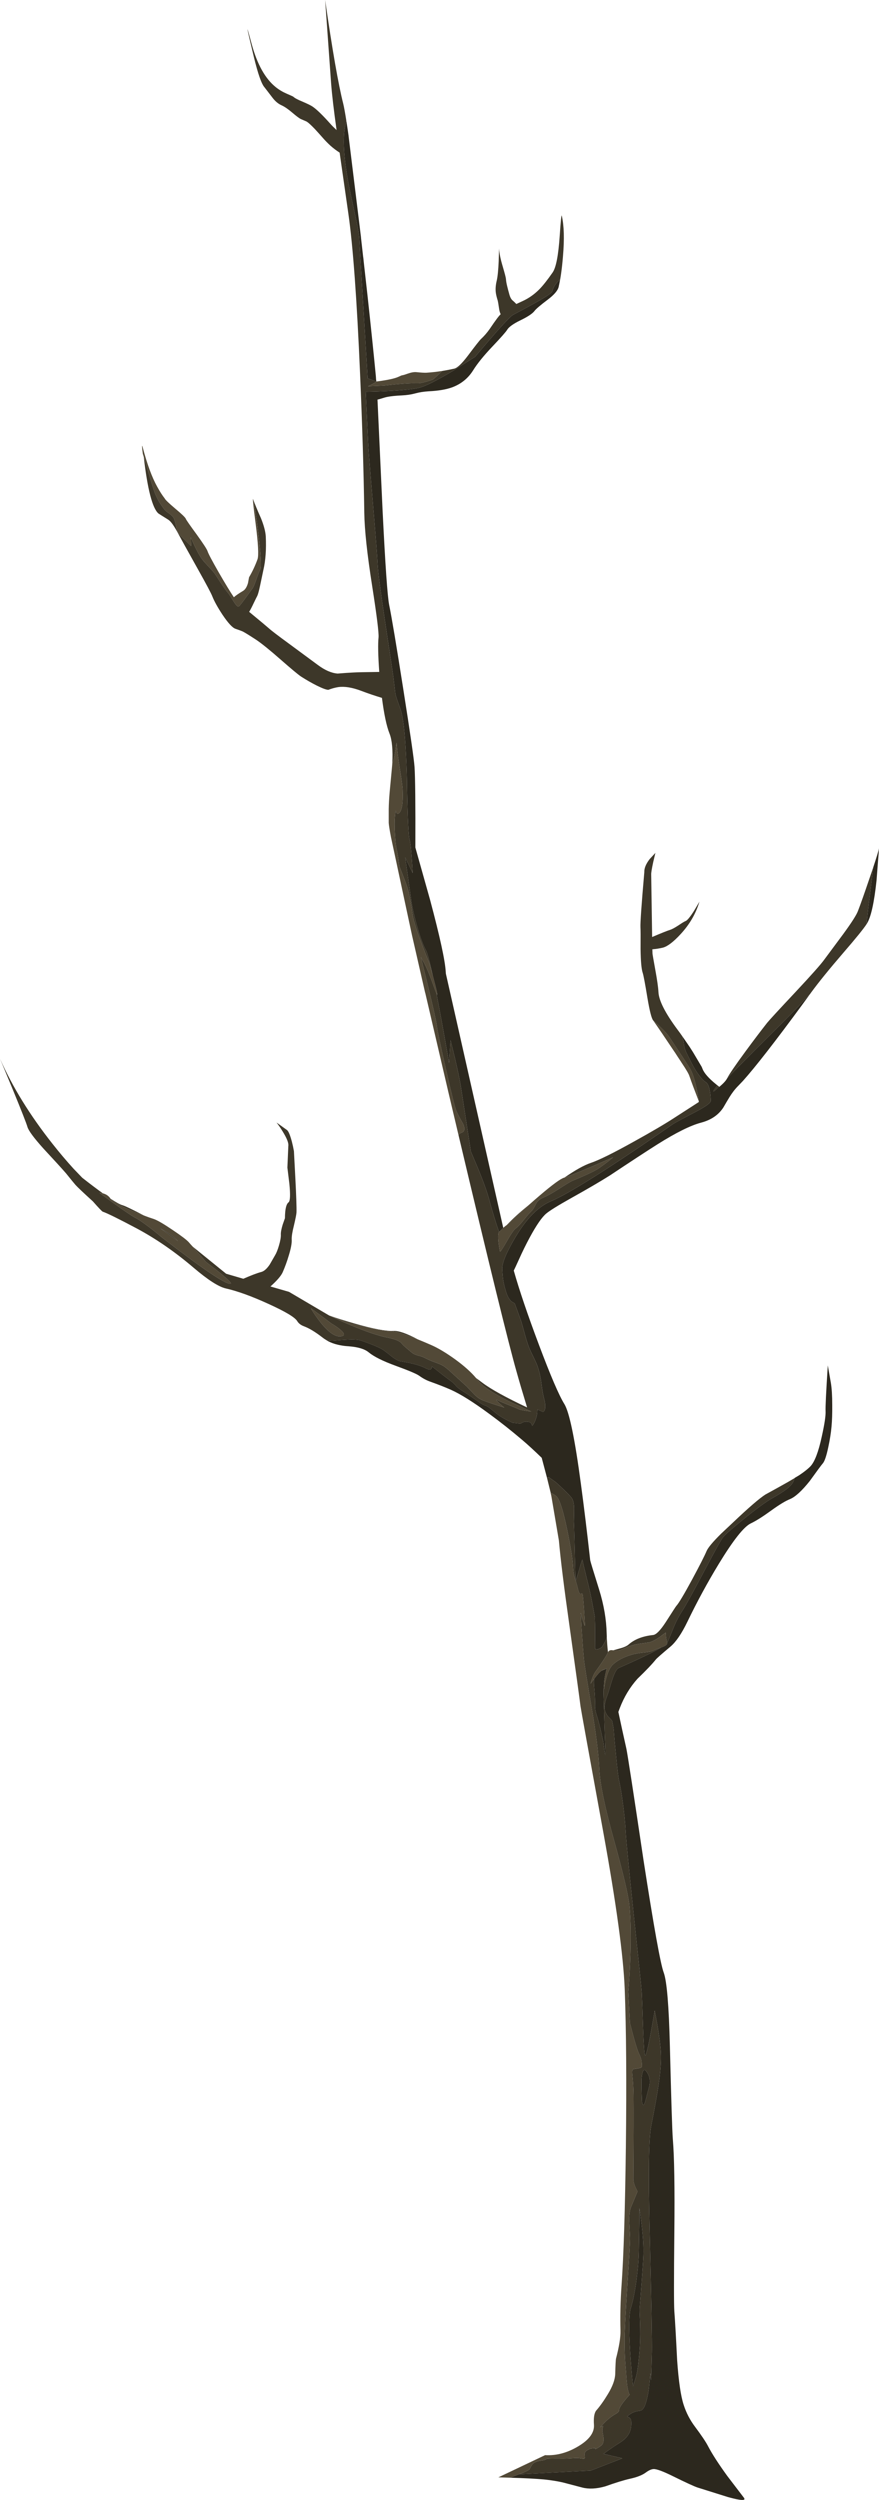 <?xml version="1.0" encoding="iso-8859-1"?>
<!-- Generator: Adobe Illustrator 15.1.0, SVG Export Plug-In . SVG Version: 6.00 Build 0)  -->
<!DOCTYPE svg PUBLIC "-//W3C//DTD SVG 1.1//EN" "http://www.w3.org/Graphics/SVG/1.1/DTD/svg11.dtd">
<svg version="1.1" id="FlashAICB" xmlns="http://www.w3.org/2000/svg" xmlns:xlink="http://www.w3.org/1999/xlink" x="0px" y="0px"
	 width="376.05px" height="1069.45px" viewBox="0 0 376.05 1069.45" style="enable-background:new 0 0 376.05 1069.45;"
	 xml:space="preserve">
<path style="fill-rule:evenodd;clip-rule:evenodd;fill:#524937;" d="M161.85,163.1c4.233-0.567,7.1-1.2,8.6-1.9
	c0.933-0.434,1.45-0.65,1.55-0.65c0.3,0,1.1-0.233,2.4-0.7c1.5-0.533,2.75-0.75,3.75-0.65c1.934,0.2,3.35,0.283,4.25,0.25
	c2.1-0.133,4.35-0.383,6.75-0.75c-1.067,1.133-2.384,2.35-3.95,3.65l-1.4,0.5c-1.133,0.367-2.167,0.65-3.1,0.85
	c-0.867,0.2-1.583,0.283-2.15,0.25c-1.333-0.034-2.533-0.017-3.6,0.05c-2.767,0.133-6.317,0.45-10.65,0.95l-6.85,0.3
	c1.8-0.833,3.017-1.517,3.65-2.05C161.367,163.167,161.617,163.133,161.85,163.1z M61.5,195.45c-0.133-0.5-0.267-0.934-0.4-1.3
	c-0.434-3.267-0.45-4.2-0.05-2.8c1.9,7.233,3.967,12.85,6.2,16.85c1.133,2.066,2.2,3.733,3.2,5c0.233,0.566,1.75,2.033,4.55,4.4
	c2.8,2.333,4.3,3.783,4.5,4.35c0.167,0.466,1.717,2.7,4.65,6.7c2.833,3.934,4.383,6.317,4.65,7.15c0.3,1,1.9,4.034,4.8,9.1
	c2.833,4.9,4.983,8.434,6.45,10.6c0.767-0.7,2.067-1.6,3.9-2.7c0.933-0.533,1.65-1.667,2.15-3.4l0.45-2.45
	c1.4-2.367,2.6-4.917,3.6-7.65c0.6-1.566,0.317-6.833-0.85-15.8c-0.966-7.4-1.3-10.7-1-9.9c0.833,3.767,1.667,9.433,2.5,17
	c0.867,7.967,1.05,12.316,0.55,13.05c-0.333,0.5-0.9,1.917-1.7,4.25c-0.767,2.2-1.333,3.517-1.7,3.95c-0.267,0.3-1.217,1.6-2.85,3.9
	c-1.533,2.1-2.5,3.317-2.9,3.65c-0.434,0.3-1.117-0.3-2.05-1.8c-1.4-2.233-2.217-3.483-2.45-3.75c-1-1.133-2.784-3.717-5.35-7.75
	c-0.6-0.934-1.5-2.017-2.7-3.25c-1.433-1.533-2.417-2.633-2.95-3.3c-1.367-1.733-3.067-4.966-5.1-9.7l0.2,3.8l-5.3-5.25
	c-0.5-0.533-0.917-1.733-1.25-3.6s-0.767-3.117-1.3-3.75c-0.467-0.533-1.184-1.133-2.15-1.8c-0.767-0.533-1.383-1.133-1.85-1.8
	c-0.4-0.6-0.883-1.3-1.45-2.1c-0.5-0.733-1.117-1.9-1.85-3.5c-0.467-0.967-1.283-3.417-2.45-7.35
	C63.067,200.6,62.167,197.583,61.5,195.45z M185.15,417.4c1.867,6.967,2.383,9.467,1.55,7.5c-0.267-0.566-0.617-1.483-1.05-2.75
	c-1.467-4.2-2.85-7.583-4.15-10.15l-1.45-2.55l3.2,13c2.2,9.066,3.417,14.55,3.65,16.45c0.3,2.367,1.6,8.567,3.9,18.6
	c2.3,10.167,3.767,16.067,4.4,17.7c0.467,1.133,1.45,3.017,2.95,5.65c0.933,2.133,0.616,3.4-0.95,3.8c-0.334,0.1-0.684,0.4-1.05,0.9
	c-1.434-6.1-2.934-12.45-4.5-19.05c-0.034-0.167-0.067-0.317-0.101-0.45l-9.6-41.2c-0.034-0.1-0.067-0.2-0.1-0.3l-5.6-24.5
	c-0.067-0.333-0.133-0.65-0.2-0.95c-0.066-0.3-0.133-0.6-0.2-0.9l-8.6-40.15c-0.567-2.966-0.883-4.983-0.95-6.05v-5.85
	c0.034-2.167,0.167-4.583,0.4-7.25c0.533-5.633,0.883-9.367,1.05-11.2l0.075-1l0.025-0.35c0.3-0.633,0.517-1.267,0.65-1.9
	c0.3-1.067,0.617-2.917,0.95-5.55c0.066-0.767,0.133-1.133,0.2-1.1c0.033,0,0.083,0.534,0.15,1.6c0.1,1.6,0.517,4.733,1.25,9.4
	c0.733,4.667,1.133,7.617,1.2,8.85c0.267,6.1-0.333,9.567-1.8,10.4c-0.467,0.267-0.833-0.117-1.1-1.15
	c-0.067-0.333-0.184,0.317-0.35,1.95c-0.233,2.233-0.233,5.033,0,8.4c0.167,2.833,0.4,4.867,0.7,6.1
	c0.333,1.267,0.716,3.667,1.15,7.2l1.8,4.65c1.267,3.3,2,5.5,2.2,6.6c0.167,0.9,0.417,2.133,0.75,3.7
	c0.3,1.567,0.583,3.367,0.85,5.4c0.433,3.3,2.833,10.317,7.2,21.05C184.217,414.017,184.717,415.833,185.15,417.4z M298.95,471.1
	c-1.934-5-3.233-8.483-3.9-10.45l-0.05-0.1c-0.033-0.066-0.05-0.117-0.05-0.15c-0.233-0.867-1.334-2.767-3.3-5.7
	c-0.101-0.133-0.184-0.267-0.25-0.4c-1.134-1.7-2.017-3.05-2.65-4.05l-0.25-0.35c-0.533-0.767-1.083-1.583-1.65-2.45
	c-2.5-3.767-4.966-7.4-7.399-10.9c3.6,3.133,5.95,5.567,7.05,7.3c4.533,6.8,7.434,11.233,8.7,13.3c1.033,1.7,1.967,4.533,2.8,8.5
	c0.4,1.867,0.717,3.583,0.95,5.15C298.95,470.933,298.95,471.033,298.95,471.1z M213.5,527c0.566-0.5,1.167-1.083,1.8-1.75
	c0.267-0.233,0.566-0.483,0.9-0.75c0.166-0.133,0.333-0.25,0.5-0.35c1.733-1.433,3.1-2.65,4.1-3.65
	c1.533-1.467,3.283-3.083,5.25-4.85c1.533-1.367,3.2-2.816,5-4.35c5.4-4.6,8.834-7.1,10.3-7.5c0.034,0,0.084-0.017,0.15-0.05
	c1.533-0.467,5.4-2.017,11.6-4.65l9.2-4l-1.8,1.5c-1.467,1.133-2.816,2.133-4.05,3s-3.167,1.883-5.8,3.05
	c-1.434,0.667-3.367,1.5-5.801,2.5c-0.833,0.367-2.716,1.5-5.649,3.4c-2.867,1.833-5.066,3.067-6.601,3.7
	c-1.6,0.667-2.683,1.566-3.25,2.7c-0.8,1.6-1.399,2.583-1.8,2.95c-0.633,0.567-1.783,1.883-3.45,3.95
	c-1.466,1.833-2.616,3.05-3.449,3.65c-0.801,0.566-2.167,2.566-4.101,6c-1.7,2.934-2.583,4.233-2.649,3.9
	C213.033,530.833,212.9,528.033,213.5,527z M178.8,573c1.733,0.7,3.667,1.517,5.8,2.45c3,1.333,6.433,3.399,10.3,6.2
	c3.733,2.733,6.649,5.35,8.75,7.85c0.267,0.333,0.533,0.667,0.8,1c1.866,2.467,6.233,5.434,13.1,8.9l9.75,4.449l-2.45-0.35
	c-1.733-0.267-2.85-0.55-3.35-0.85c-0.366-0.2-1.533-0.684-3.5-1.45c-2.134-0.834-3.7-1.5-4.7-2c-1.833-0.9-1.017,0.083,2.45,2.95
	l-3.15-1c-2.399-0.767-4.333-1.434-5.8-2c-1.434-0.534-2.767-1.45-4-2.75c-0.7-0.733-1.767-1.851-3.2-3.351l-7.199-6.55
	c-1.267-1.134-2.2-1.866-2.801-2.2c-0.733-0.467-2.033-1.017-3.899-1.649c-1.2-0.434-2.45-0.983-3.75-1.65
	c-0.967-0.5-1.917-0.85-2.85-1.05c-1.133-0.267-2.033-0.65-2.7-1.15c-0.433-0.333-1.25-1.017-2.45-2.05
	c-0.767-0.6-1.6-1.417-2.5-2.45c-1.067-0.866-2.983-1.566-5.75-2.1c-3.867-0.767-9.167-2.566-15.9-5.4c-3.4-1.434-6.4-2.783-9-4.05
	l8.95,3.35c9.533,2.334,15.317,3.45,17.35,3.351C168.833,569.384,172.733,570.566,178.8,573z M82.45,533.3
	c2.267,2.566,4.15,4.75,5.65,6.55c8.333,6.334,11.783,9.45,10.35,9.351c-2.567-0.134-12.467-6.884-29.7-20.25
	c-0.867-0.8-2.45-2.083-4.75-3.85c-2.767-2.1-4.75-3.45-5.95-4.05c-1.833-0.933-6.983-4.5-15.45-10.7
	c0.4-0.033,0.867,0.017,1.4,0.15c0.1,0.033,0.217,0.067,0.35,0.1c1.267,0.4,2.25,1.133,2.95,2.2c0.733,1.134,3.633,2.784,8.7,4.95
	c2,0.833,3.867,1.583,5.6,2.25c1.467,0.566,2.833,1.05,4.1,1.45c1.466,0.466,4.15,2.017,8.05,4.65c3.767,2.533,6.1,4.3,7,5.3
	C81.317,532.066,81.883,532.7,82.45,533.3z M246.2,676c0.033,0.066,0.066,0.134,0.1,0.2c0.434,1.467,0.717,2.5,0.851,3.1
	c0.399,1.8,0.816,2.65,1.25,2.55c0.5-0.1,0.767-0.1,0.8,0c0.166,0.467,0.383,2.65,0.649,6.551c0.134,2,0.267,4.267,0.4,6.8
	c0.033,1-0.566-0.75-1.8-5.25l0.35,6.5c0.334,5.133,0.684,9.684,1.05,13.649c0.167,1.801,1.25,8.584,3.25,20.351
	c1.867,10.8,2.967,19.583,3.301,26.35c0.3,6.334,2.366,16.367,6.199,30.101c4,14.433,6.217,23.8,6.65,28.1
	c0.634,6.167,0.75,14.2,0.35,24.1c-0.199,4.934-0.466,9.25-0.8,12.95l0.7,13.351c1.767,7.033,3.066,11.433,3.9,13.199
	c0.566,1.101,0.933,2.167,1.1,3.2c0.066,0.566,0.116,1.25,0.15,2.05c0.033,0.467-0.45,0.784-1.45,0.95
	c-1.467,0.233-2.233,0.367-2.3,0.4c-0.4,0.166-0.534,0.883-0.4,2.149c0.333,3,0.517,5.983,0.55,8.95
	c0.066,6.334,0.033,18.3-0.1,35.9c0.066,1.533,0.666,3.283,1.8,5.25L270,944.1c-0.566,1.334-0.833,3.317-0.8,5.95
	c0,0.2,0.116,2.55,0.35,7.05c0.066,1.367-0.316,8.2-1.149,20.5c-0.834,12.7-1.233,20.684-1.2,23.95c0.033,3.767,0.133,6.8,0.3,9.101
	c0.1,1.267,0.217,2.683,0.35,4.25c0.2,3.433,0.45,5.833,0.75,7.199c0.334,1.534,0.617,2.283,0.851,2.25
	c-3.134,3.467-4.667,5.717-4.601,6.75c0,0.467-0.483,0.983-1.449,1.551c-1.667,0.933-3.267,2.183-4.801,3.75
	c-1.433,1.467-2,2.1-1.699,1.899c0.933-0.633,1.283-0.633,1.05,0c-0.267,0.767-0.316,1.483-0.15,2.15
	c0.233,1.3,0.367,2.116,0.4,2.45c0.066,1.166-0.05,2.017-0.351,2.55c-0.333,0.566-1.05,1.149-2.149,1.75
	c-0.733,0.433-1.066,0.6-1,0.5c0.166-0.3,0-0.434-0.5-0.4c-0.767,0.067-1.283,0.134-1.55,0.2c-0.233,0.066-0.717,0.3-1.45,0.7
	c-0.634,0.366-1,0.85-1.101,1.45c-0.033,0.366,0,0.916,0.101,1.649c0.033,0.434-0.267,0.601-0.9,0.5
	c-1.3-0.233-2.267-0.333-2.899-0.3c-0.9,0.066-1.9,0.133-3,0.2c-1.167,0.066-3.117,0.083-5.851,0.05
	c-2.366-0.033-3.633,0.033-3.8,0.2c-0.267,0.3-1.033,0.533-2.3,0.7c-1.867,0.232-3.117,0.783-3.75,1.649
	c-0.334,0.467-0.717,1.15-1.15,2.05c-0.333,0.334-1.233,0.801-2.7,1.4c-0.433,0.167-1.05,0.417-1.85,0.75
	c-0.967,0.367-2.217,0.85-3.75,1.45c-0.033,0-0.066,0-0.1,0l-4.95-0.15l20-9.5c4.767,0.267,9.45-0.967,14.05-3.7
	c4.8-2.833,7.083-5.933,6.85-9.3c-0.199-2.8,0.084-4.783,0.851-5.95c1.7-1.933,3.399-4.316,5.1-7.149
	c2.033-3.334,3.084-6.233,3.15-8.7c0.1-3.866,0.217-6.05,0.35-6.55c1.334-5.167,1.967-9.101,1.9-11.8
	c-0.167-6.301-0.017-12.784,0.45-19.45c0.899-12.601,1.517-32.334,1.85-59.2c0.333-27.833,0.167-50.4-0.5-67.7
	c-0.566-14.166-3.616-36.483-9.15-66.95c-6.366-34.866-9.616-52.833-9.75-53.899c-0.399-3.233-1.983-14.767-4.75-34.601
	c-2.3-16.233-3.8-28.333-4.5-36.3L235.9,640.15c-0.067-0.367-0.15-0.733-0.25-1.101c-0.034-0.133-0.067-0.267-0.101-0.399h0.05
	c1.2,0.5,2.101,1.083,2.7,1.75c1.267,1.466,2.733,6.233,4.4,14.3c1.467,7.1,2.283,12.267,2.45,15.5c0.1,1.934,0.333,3.5,0.699,4.7
	C245.983,675.267,246.1,675.634,246.2,676z M133,559.7c2.367,1.666,5.267,3.816,8.7,6.45c1.5,0.866,2.783,1.75,3.85,2.649
	c2.133,1.8,2.1,2.767-0.1,2.9c-2.233,0.1-4.983-1.867-8.25-5.9C135.6,563.767,134.2,561.733,133,559.7z M76.15,530.95
	c-0.533-0.567-0.967-1-1.3-1.3c-1.434-1.267-3.517-2.65-6.25-4.15C71.133,527.3,73.65,529.117,76.15,530.95z M260.1,706.85
	c0.301-0.733,0.934-1.033,1.9-0.899c0.1,0.033,0.217,0.05,0.35,0.05c1.301,0.167,2.284,0.134,2.95-0.1
	c1.566-0.667,2.75-1.167,3.55-1.5c1.467-0.567,3.034-0.967,4.7-1.2l4.2-0.601c1.1-0.233,2.6-1,4.5-2.3l2.55-1.899l0.101,1.55
	c0.133,1.2,0.3,2.149,0.5,2.85c0.166,0.634-0.483,1.217-1.95,1.75c-0.2,0.066-0.384,0.134-0.55,0.2
	c-1.801,0.634-2.834,1.033-3.101,1.2c-0.633,0.399-1.934,0.717-3.899,0.95c-2.467,0.233-4.434,0.583-5.9,1.05
	c-3.333,1-5.95,2.399-7.85,4.2c-1.367,1.366-2.434,3.85-3.2,7.449c-0.233,1.101-0.417,2.167-0.55,3.2
	c0.033-0.633,0.033-1.316,0-2.05c0-0.066,0-0.116,0-0.15c0-0.966,0.183-2.366,0.55-4.199l0.6-2.601l-1.5,0.5
	c-0.2,0.066-0.434,0.2-0.7,0.4c-0.8,0.566-1.866,1.75-3.199,3.55c-0.467,0.6-0.967,1.283-1.5,2.05c0.633-2.333,1.316-4.033,2.05-5.1
	c1.133-1.566,2.066-2.9,2.8-4C258.9,709.134,259.767,707.684,260.1,706.85z"/>
<path style="fill-rule:evenodd;clip-rule:evenodd;fill:#3D3729;" d="M373.6,371c-0.133,1.167-0.666,5.533-1.6,13.1
	c-0.733,5.6-1.134,9.316-1.2,11.15c-1.333,2.067-4.684,6.2-10.05,12.4c-5.967,6.934-10.533,12.567-13.7,16.9
	c-0.166,0.233-0.333,0.467-0.5,0.7c-0.033,0-0.05,0.017-0.05,0.05l-3.25,3.45c-1.566,1.733-6.184,6.417-13.85,14.05
	c-8.467,8.434-14.584,14.617-18.351,18.55c0.934-1.833,3.584-5.717,7.95-11.65c3.434-4.667,6.5-8.717,9.2-12.15
	c1.033-1.267,5.116-5.7,12.25-13.3c6.733-7.2,10.8-11.783,12.2-13.75c3.399-4.567,6.083-8.183,8.05-10.85
	c3.633-4.967,5.75-8.283,6.35-9.95c1.101-2.833,2.733-7.45,4.9-13.85C372.583,374.05,373.134,372.433,373.6,371z M185.15,417.4
	c-0.433-1.566-0.933-3.383-1.5-5.45c-4.367-10.733-6.767-17.75-7.2-21.05c-0.267-2.033-0.55-3.833-0.85-5.4
	c-0.333-1.567-0.583-2.8-0.75-3.7c-0.2-1.1-0.934-3.3-2.2-6.6l-1.8-4.65c-0.434-3.533-0.817-5.933-1.15-7.2
	c-0.3-1.233-0.534-3.267-0.7-6.1c-0.233-3.367-0.233-6.167,0-8.4c0.167-1.633,0.283-2.283,0.35-1.95
	c0.267,1.033,0.633,1.417,1.1,1.15c1.466-0.833,2.066-4.3,1.8-10.4c-0.067-1.233-0.467-4.183-1.2-8.85
	c-0.733-4.667-1.15-7.8-1.25-9.4c-0.066-1.066-0.117-1.6-0.15-1.6c-0.066-0.033-0.133,0.333-0.2,1.1
	c-0.333,2.633-0.65,4.483-0.95,5.55c-0.133,0.633-0.35,1.267-0.65,1.9l-0.025,0.35c0.295-5.854-0.097-10.137-1.175-12.85
	c-1.267-3.167-2.35-8.267-3.25-15.3c-3-0.9-5.95-1.9-8.85-3c-3.867-1.466-7.167-2-9.9-1.6c-1.4,0.233-2.783,0.617-4.15,1.15
	c-0.8,0.033-2.45-0.567-4.95-1.8c-2.2-1.1-4.466-2.4-6.8-3.9c-1.2-0.8-4.1-3.217-8.7-7.25c-4.633-4.066-8.117-6.883-10.45-8.45
	c-2.967-1.934-4.883-3.117-5.75-3.55c-0.333-0.167-1.367-0.55-3.1-1.15c-1.3-0.433-3.15-2.433-5.55-6
	c-2.067-3.133-3.517-5.75-4.35-7.85c-0.5-1.3-2.533-5.133-6.1-11.5c-4.767-8.533-7.583-13.617-8.45-15.25
	c-1.767-3.367-3.216-5.4-4.35-6.1c-2.733-1.7-4.133-2.583-4.2-2.65c-2.567-2.3-4.65-10.367-6.25-24.2
	c0.667,2.133,1.567,5.15,2.7,9.05c1.167,3.933,1.983,6.383,2.45,7.35c0.733,1.6,1.35,2.767,1.85,3.5c0.567,0.8,1.05,1.5,1.45,2.1
	c0.466,0.667,1.083,1.267,1.85,1.8c0.967,0.667,1.684,1.267,2.15,1.8c0.533,0.633,0.966,1.883,1.3,3.75s0.75,3.067,1.25,3.6
	l5.3,5.25l-0.2-3.8c2.033,4.733,3.733,7.967,5.1,9.7c0.533,0.667,1.517,1.767,2.95,3.3c1.2,1.233,2.1,2.316,2.7,3.25
	c2.566,4.033,4.35,6.617,5.35,7.75c0.233,0.267,1.05,1.517,2.45,3.75c0.934,1.5,1.617,2.1,2.05,1.8c0.4-0.333,1.367-1.55,2.9-3.65
	c1.633-2.3,2.583-3.6,2.85-3.9c0.367-0.434,0.933-1.75,1.7-3.95c0.8-2.333,1.367-3.75,1.7-4.25c0.5-0.733,0.316-5.083-0.55-13.05
	c-0.833-7.567-1.667-13.233-2.5-17c0.667,1.9,1.784,4.6,3.35,8.1c1.233,3.066,1.917,5.633,2.05,7.7c0.267,5.567-0.067,10.35-1,14.35
	c-0.3,1.367-0.767,3.583-1.4,6.65c-0.533,2.6-1.017,4.25-1.45,4.95c-0.133,0.233-0.583,1.15-1.35,2.75
	c-0.733,1.566-1.367,2.783-1.9,3.65c4.767,3.933,7.6,6.3,8.5,7.1c0.933,0.867,3.816,3.066,8.65,6.6c6.867,5.066,10.933,8.066,12.2,9
	c3.033,2.267,5.867,3.5,8.5,3.7c2.867-0.233,5.05-0.383,6.55-0.45c1.5-0.1,5.25-0.184,11.25-0.25c-0.5-7.067-0.6-11.983-0.3-14.75
	c0.167-1.934-0.733-9.2-2.7-21.8c-2.167-13.733-3.3-24.25-3.4-31.55c-0.267-18.067-0.867-37.867-1.8-59.4
	c-1.367-31.867-3.033-54.684-5-68.45l-3.75-26.2c-1.4-0.9-2.7-1.883-3.9-2.95c-1.133-1.033-2.167-2.083-3.1-3.15
	c-1.533-1.733-2.733-3.067-3.6-4c-1.6-1.667-2.75-2.717-3.45-3.15c-0.033-0.033-0.867-0.4-2.5-1.1c-0.667-0.3-1.9-1.217-3.7-2.75
	c-1.8-1.534-3.333-2.583-4.6-3.15c-1.4-0.633-2.667-1.683-3.8-3.15c-2.267-2.967-3.417-4.467-3.45-4.5
	c-1.3-1.4-2.833-5.75-4.6-13.05c-3.267-13.567-3.583-15.434-0.95-5.6c2.367,8.733,5.817,14.917,10.35,18.55
	c1.367,1.1,2.933,2.034,4.7,2.8c1.7,0.733,2.617,1.15,2.75,1.25c0.633,0.6,1.933,1.3,3.9,2.1c2.167,0.933,3.6,1.633,4.3,2.1
	c1.767,1.167,4.383,3.7,7.85,7.6c0.433,0.5,1.267,1.333,2.5,2.5c-1.2-8.5-1.983-15.2-2.35-20.1L139.1,0
	c3.066,21.3,5.65,36.1,7.75,44.4c0.333,1.367,0.767,3.733,1.3,7.1c-0.066,0.667-0.183,1.3-0.35,1.9
	c-1.333,5.367-0.816,14.184,1.55,26.45c0.367,1.833,1.3,6.217,2.8,13.15c0.967,4.467,1.483,7.417,1.55,8.85
	c0.233,4.933,1.433,24.933,3.6,60l3.7,1.35c0.3-0.034,0.583-0.067,0.85-0.1c-0.233,0.033-0.483,0.066-0.75,0.1
	c-0.633,0.533-1.85,1.216-3.65,2.05l6.85-0.3c4.333-0.5,7.883-0.817,10.65-0.95c1.066-0.067,2.267-0.083,3.6-0.05
	c0.567,0.033,1.284-0.05,2.15-0.25c0.933-0.2,1.966-0.483,3.1-0.85l1.4-0.5c1.566-1.3,2.883-2.517,3.95-3.65
	c1.666-0.267,3.399-0.6,5.199-1c1.301-0.3,3.217-2.117,5.75-5.45c3.167-4.233,5.051-6.633,5.65-7.2c1.333-1.233,2.566-2.65,3.7-4.25
	c1.3-1.933,2.399-3.5,3.3-4.7c0.5-0.667,0.983-1.233,1.45-1.7c-0.334-0.566-0.584-1.5-0.75-2.8c-0.233-1.6-0.4-2.583-0.5-2.95
	c-0.467-1.5-0.75-2.7-0.851-3.6c-0.166-1.5-0.033-3.15,0.4-4.95c0.4-1.7,0.684-4.5,0.85-8.4l0.15-5.4
	c0.1,1.934,0.616,4.467,1.55,7.6c0.9,3.067,1.367,4.867,1.4,5.4c0.066,0.967,0.25,2.034,0.55,3.2c0.167,0.733,0.483,1.933,0.95,3.6
	c0.267,0.933,0.633,1.667,1.1,2.2c0.733,0.633,1.351,1.217,1.851,1.75l2.899-1.35c2.566-1.2,4.9-2.867,7-5
	c1.533-1.567,3.4-3.934,5.601-7.1c1.466-2.067,2.483-7.283,3.05-15.65c0.434-6.467,0.733-9.35,0.899-8.65
	c0.967,4.2,1.134,9.983,0.5,17.35c-0.433,5.4-1.05,9.767-1.85,13.1l0.6-3.1c-1.666,1.267-2.783,2.934-3.35,5
	c-0.2,0.7-2.767,2.417-7.7,5.15c-2.566,1.434-5.566,3.05-9,4.85c-1.5,0.833-6.934,6.833-16.3,18l-9.65,6.1
	c-6.966,4.167-11.75,6.55-14.35,7.15c-2.567,0.6-7.133,1.067-13.7,1.4c-3.3,0.167-6.333,0.267-9.1,0.3l1.05,21.75
	c0.167,3.233,0.85,11.967,2.05,26.2c1.2,14.1,1.867,22.684,2,25.75c0.2,3.6,1.267,11.817,3.2,24.65
	c2.233,14.767,3.417,22.683,3.55,23.75c0.333,2.667,0.617,5.017,0.85,7.05c0.2,1.033,0.917,3.217,2.15,6.55
	c1.1,3.034,1.9,9.65,2.4,19.85c0.267,5.1,0.417,9.9,0.45,14.4c0.267,12.967,0.633,20.2,1.1,21.7c0.3,0.933,0.6,3.583,0.9,7.95
	c0.167,2.2,0.3,4.3,0.4,6.3l-3.2-6.7l2.65,18.8c0.467,3.1,1.3,6.733,2.5,10.9c1.3,4.567,2.533,7.9,3.7,10
	C182.833,407.633,183.817,411.267,185.15,417.4z M291.9,443.3c0.433,1.767,0.649,2.733,0.649,2.9c0.066,1.233,0.384,2.517,0.95,3.85
	c0.4,0.833,1.167,2.367,2.3,4.6c0.967,1.934,2.017,3.667,3.15,5.2c1.133,1.533,2.133,2.566,3,3.1c1.233,0.733,1.95,3.367,2.149,7.9
	c0.034,0.9-2.083,2.467-6.35,4.7c-5.8,3.034-9.066,4.8-9.8,5.3c-27,18.7-44.4,29.7-52.2,33c-5.4,2.267-10.45,7.35-15.15,15.25
	c-3.933,6.6-5.85,11.216-5.75,13.85c0.134,2.1,0.267,3.583,0.4,4.45c0.2,1.433,0.616,3.183,1.25,5.25
	c0.566,1.866,1.35,3.25,2.35,4.149l1.351,0.8l2.649,7.301c0.233,0.633,0.851,2.8,1.851,6.5c0.767,2.8,1.517,4.966,2.25,6.5
	c1.566,3.233,2.467,5.149,2.7,5.75c0.933,2.366,1.6,5.149,2,8.35c0.333,2.7,0.699,4.783,1.1,6.25c0.3,1.1,0.467,2.05,0.5,2.85
	c0.066,1.2-0.083,2.034-0.45,2.5c-0.166,0.267-0.35,0.4-0.55,0.4l-2.35-1.05l-0.101,1.8c-0.233,1.467-0.666,2.8-1.3,4
	c-0.533,1-0.833,1.35-0.9,1.05c-0.166-0.833-0.633-1.333-1.399-1.5c-0.967-0.2-1.834-0.133-2.601,0.2
	c-0.366,0.167-0.633,0.35-0.8,0.55l-3.5-0.399l-2.05-0.95c-1.566-0.8-2.833-1.533-3.8-2.2c-0.5-0.333-1.566-1.184-3.2-2.55
	c-1.167-0.967-2.083-1.533-2.75-1.7c-0.634-0.167-1.5-0.65-2.6-1.45c-2.101-1.5-4-2.8-5.7-3.899c-2.267-1.4-3.634-2.4-4.101-3
	c-0.6-0.767-1.233-1.384-1.899-1.851c-1.967-1.434-4.75-3.583-8.35-6.45l-0.3,0.95c-0.433,0.5-1.267,0.417-2.5-0.25
	c-2.3-1.2-5.8-2.166-10.5-2.899c-1.1-0.167-2.466-0.9-4.1-2.2c-2.133-1.733-3.517-2.767-4.15-3.101c-1.9-1.033-4.833-2.233-8.8-3.6
	c-1.2-0.4-3.133-0.533-5.8-0.4c-1.5,0.067-3.583,0.217-6.25,0.45c-0.733,0.033-1.684-0.05-2.85-0.25c-0.033,0-0.05-0.017-0.05-0.05
	c-0.633-0.366-1.216-0.767-1.75-1.2c-2.933-2.267-5.5-3.816-7.7-4.649c-1.367-0.5-2.35-1.25-2.95-2.25
	c-1-1.634-5.1-4.084-12.3-7.351c-7.133-3.267-13.2-5.467-18.2-6.6c-3.1-0.7-7.717-3.667-13.85-8.9c-7.9-6.733-15.95-12.3-24.15-16.7
	c-7.833-4.167-12.733-6.583-14.7-7.25c-0.367-0.167-1.767-1.633-4.2-4.4c-4.033-3.667-6.517-6.017-7.45-7.05
	c-0.667-0.767-2.017-2.417-4.05-4.95c-1.7-1.967-4.95-5.534-9.75-10.7c-4.033-4.5-6.283-7.55-6.75-9.15s-2.567-6.95-6.3-16.05
	L0,452.9c5.367,12.133,12.85,24.267,22.45,36.4c2.966,3.767,5.983,7.333,9.05,10.7l3.7,3.85c3.4,2.667,6.333,4.883,8.8,6.65
	c-0.533-0.133-1-0.183-1.4-0.15c8.467,6.2,13.617,9.767,15.45,10.7c1.2,0.6,3.184,1.95,5.95,4.05c2.3,1.767,3.883,3.05,4.75,3.85
	c17.233,13.366,27.133,20.116,29.7,20.25c1.433,0.1-2.017-3.017-10.35-9.351c-1.5-1.8-3.383-3.983-5.65-6.55l14.3,11.601l7.35,2.149
	c3.433-1.5,5.983-2.467,7.65-2.899c1.2-0.301,2.417-1.367,3.65-3.2c1.2-2.066,1.967-3.4,2.3-4c0.566-0.934,1.117-2.317,1.65-4.15
	c0.566-1.933,0.833-3.45,0.8-4.55c-0.066-0.967,0.2-2.434,0.8-4.4l0.95-2.7c0-0.933,0.05-1.917,0.15-2.95
	c0.233-2.067,0.7-3.35,1.4-3.85c0.7-0.534,0.816-3.167,0.35-7.9l-0.85-6.95l0.4-9.25c0.2-1.2-0.583-3.233-2.35-6.1
	c-0.867-1.433-1.767-2.75-2.7-3.95l4.45,3.2c0.633,0.434,1.333,2.067,2.1,4.9c0.367,1.434,0.667,2.817,0.9,4.15l0.6,11.4
	c0.4,7.767,0.566,12.7,0.5,14.8c-0.033,0.767-0.4,2.633-1.1,5.6c-0.7,2.767-1.017,4.783-0.95,6.05c0.1,1.534-0.333,3.85-1.3,6.95
	c-0.7,2.366-1.55,4.7-2.55,7c-0.7,1.566-2.45,3.6-5.25,6.1l7.95,2.301l17.15,10.1c2.6,1.267,5.6,2.616,9,4.05
	c6.733,2.834,12.034,4.634,15.9,5.4c2.767,0.533,4.683,1.233,5.75,2.1c0.9,1.033,1.733,1.851,2.5,2.45
	c1.2,1.033,2.017,1.717,2.45,2.05c0.667,0.5,1.567,0.884,2.7,1.15c0.933,0.2,1.883,0.55,2.85,1.05c1.3,0.667,2.55,1.217,3.75,1.65
	c1.867,0.633,3.166,1.183,3.899,1.649c0.601,0.334,1.534,1.066,2.801,2.2l7.199,6.55c1.434,1.5,2.5,2.617,3.2,3.351
	c1.233,1.3,2.566,2.216,4,2.75c1.467,0.566,3.4,1.233,5.8,2l3.15,1c-3.467-2.867-4.283-3.851-2.45-2.95c1,0.5,2.566,1.166,4.7,2
	c1.967,0.767,3.134,1.25,3.5,1.45c0.5,0.3,1.616,0.583,3.35,0.85l2.45,0.35l-9.75-4.449c-6.866-3.467-11.233-6.434-13.1-8.9
	c-0.267-0.333-0.533-0.667-0.8-1c0.899,0.667,1.816,1.35,2.75,2.05c3.633,2.733,10,6.25,19.1,10.55
	c-1.934-6.333-3.45-11.483-4.55-15.449c-3.367-11.801-11.634-45.5-24.8-101.101c0.366-0.5,0.716-0.8,1.05-0.9
	c1.566-0.4,1.883-1.667,0.95-3.8c-1.5-2.633-2.483-4.517-2.95-5.65c-0.634-1.633-2.101-7.534-4.4-17.7
	c-2.3-10.033-3.6-16.233-3.9-18.6c-0.233-1.9-1.45-7.383-3.65-16.45l-3.2-13l1.45,2.55c1.3,2.567,2.683,5.95,4.15,10.15
	c0.434,1.267,0.783,2.184,1.05,2.75c0.433,2.233,0.9,4.684,1.399,7.35c1.434,7.667,2.767,15.15,4,22.45l0.65-9.75l1.9,7.8
	c1.3,5.633,2.133,9.633,2.5,12l4.3,27.9l3.149,7.45c2.301,5.6,3.884,10.05,4.75,13.35c1.434,5.267,2.817,9.783,4.15,13.55
	c-0.6,1.033-0.467,3.833,0.4,8.4c0.066,0.333,0.949-0.967,2.649-3.9c1.934-3.434,3.3-5.434,4.101-6
	c0.833-0.6,1.983-1.816,3.449-3.65c1.667-2.067,2.817-3.383,3.45-3.95c0.4-0.367,1-1.35,1.8-2.95c0.567-1.134,1.65-2.034,3.25-2.7
	c1.534-0.633,3.733-1.867,6.601-3.7c2.934-1.9,4.816-3.033,5.649-3.4c2.434-1,4.367-1.833,5.801-2.5
	c2.633-1.167,4.566-2.183,5.8-3.05s2.583-1.867,4.05-3l1.8-1.5l-9.2,4c-6.199,2.633-10.066,4.183-11.6,4.65
	c4.566-3.167,8.3-5.25,11.2-6.25c3.566-1.2,9.767-4.267,18.6-9.2c7.601-4.2,13.483-7.667,17.65-10.4l10-6.45v-0.35
	c0-0.067,0-0.167,0-0.3c-0.233-1.566-0.55-3.283-0.95-5.15c-0.833-3.967-1.767-6.8-2.8-8.5c-1.267-2.066-4.167-6.5-8.7-13.3
	c-1.1-1.733-3.45-4.167-7.05-7.3c-0.7-0.833-1.517-4.017-2.45-9.55c-1.033-6.3-1.717-9.917-2.05-10.85
	c-0.533-1.6-0.834-4.983-0.9-10.15c0.033-5.233,0.017-8.333-0.05-9.3c-0.1-1.9,0.45-9.767,1.65-23.6
	c-0.067-1.667,0.699-3.533,2.3-5.6l2.45-2.65l-0.95,4c-0.601,2.8-0.884,4.55-0.851,5.25l0.4,26.75c4-1.7,6.55-2.717,7.65-3.05
	c0.833-0.267,2.017-0.9,3.55-1.9c1.633-1.1,2.684-1.733,3.149-1.9c0.7-0.267,1.9-1.733,3.601-4.4l2.3-3.9
	c-1.533,5.133-4.217,9.767-8.05,13.9c-3.066,3.333-5.601,5.267-7.601,5.8c-1.399,0.333-2.899,0.567-4.5,0.7l0.051,1.8
	c0,0.233,0.399,2.55,1.199,6.95c0.801,4.367,1.25,7.55,1.351,9.55c0.166,3.633,2.916,9.033,8.25,16.2
	C290.583,441.433,291.233,442.333,291.9,443.3z M306.4,463.9c0.433,0.333,0.883,0.684,1.35,1.05l-0.15-0.1
	c-1.8,1.8-2.6,2.433-2.399,1.9c0.133-0.367,0.7-1.183,1.7-2.45C306.733,464.167,306.566,464.033,306.4,463.9z M216.7,524.15
	c2.8-2.9,5.75-5.6,8.85-8.1c0.167-0.133,0.334-0.267,0.5-0.4c-1.967,1.767-3.717,3.383-5.25,4.85
	C219.8,521.5,218.434,522.717,216.7,524.15z M140.8,562.75c3.3,1.167,6.934,2.316,10.9,3.45c7.9,2.267,13.466,3.316,16.7,3.149
	c2.167-0.1,5.633,1.117,10.4,3.65c-6.066-2.434-9.966-3.616-11.7-3.55c-2.033,0.1-7.817-1.017-17.35-3.351L140.8,562.75z
	 M76.15,530.95c-2.5-1.833-5.017-3.65-7.55-5.45c2.733,1.5,4.816,2.883,6.25,4.15C75.183,529.95,75.617,530.383,76.15,530.95z
	 M133,559.7c1.2,2.033,2.6,4.066,4.2,6.1c3.267,4.033,6.017,6,8.25,5.9c2.2-0.134,2.233-1.101,0.1-2.9
	c-1.066-0.899-2.35-1.783-3.85-2.649C138.267,563.517,135.367,561.366,133,559.7z M246.2,676c-0.101-0.366-0.217-0.733-0.351-1.1
	c-0.366-1.2-0.6-2.767-0.699-4.7c-0.167-3.233-0.983-8.4-2.45-15.5c-1.667-8.066-3.134-12.834-4.4-14.3
	c-0.6-0.667-1.5-1.25-2.7-1.75c-0.5-2.067-1.033-4.233-1.6-6.5l0.8-0.2l3,2.149c3.2,2.9,5.417,5.084,6.65,6.551
	c0.733,0.899,1.116,2.383,1.149,4.449c0,1.2-0.033,3.134-0.1,5.801C245.634,653.566,245.866,661.934,246.2,676z M259.55,713.8
	l-2.2,0.9c0.267-0.2,0.5-0.334,0.7-0.4L259.55,713.8z M260.1,706.85c-0.333,0.834-1.199,2.284-2.6,4.351
	c-0.733,1.1-1.667,2.434-2.8,4c-0.733,1.066-1.417,2.767-2.05,5.1c0.533-0.767,1.033-1.45,1.5-2.05
	c-0.134,0.967-0.084,2.517,0.149,4.65c0.233,2.399,0.316,4.649,0.25,6.75c-0.033,1.133,0.184,2.433,0.65,3.899
	c0.899,2.733,1.866,6.634,2.899,11.7c0.834,6.566,1.117,7.184,0.851,1.85c-0.134-3.033-0.283-7.25-0.45-12.649
	c-0.167-5.566-0.267-8.851-0.3-9.851c-0.033-1.1,0.033-2.433,0.2-4c0,0.034,0,0.084,0,0.15c0.033,0.733,0.033,1.417,0,2.05
	c0.133-1.033,0.316-2.1,0.55-3.2c0.767-3.6,1.833-6.083,3.2-7.449c1.899-1.801,4.517-3.2,7.85-4.2c1.467-0.467,3.434-0.816,5.9-1.05
	c1.966-0.233,3.267-0.551,3.899-0.95c0.267-0.167,1.3-0.566,3.101-1.2c-3.2,1.934-9.267,4.866-18.2,8.8
	c-0.733,0.3-1.5,1.517-2.3,3.65c-0.434,1.133-1.034,3.05-1.801,5.75c-0.199,0.7-0.6,1.866-1.199,3.5
	c-0.334,0.967-0.584,2.116-0.75,3.45c-0.167,1.433,0.316,2.883,1.449,4.35l1.75,1.8l0.351,1.7c0.267,1.333,0.416,2.483,0.45,3.45
	c0.133,2,0.433,5.267,0.899,9.8c0.533,5.667,0.967,9.233,1.3,10.7c0.534,2.366,1.034,5.283,1.5,8.75
	c0.667,4.666,1.117,9.149,1.351,13.45c0.2,3.6,1.366,15.583,3.5,35.949c2.166,20.301,3.283,31.134,3.35,32.5
	c0.101,1.733,0.283,6.65,0.55,14.75c0.267,7.4,0.534,11.434,0.801,12.101c0.466,1.133,1.866-5.233,4.199-19.101l1.2,6.551
	c0.834,4.899,1.316,8.783,1.45,11.649c0.167,3.2-0.134,7.517-0.9,12.95c-0.633,4.366-1.716,10.434-3.25,18.2
	c-1.066,5.366-1.283,20.383-0.649,45.05c0.733,30.267,1.05,47.533,0.95,51.8c-0.233,8.967-0.384,12.867-0.45,11.7
	c-0.101-2.267-0.184-3.1-0.25-2.5c-0.267,3.2-0.483,5.417-0.65,6.65c-0.366,2.666-0.883,4.883-1.55,6.649
	c-0.566,1.533-1.283,2.367-2.15,2.5c-1.666,0.2-2.983,0.617-3.949,1.25c-1.301,0.833-1.784,1.283-1.45,1.351
	c1.033,0.267,1.566,0.967,1.6,2.1c0.101,1.833-0.166,3.417-0.8,4.75c-0.767,1.566-2.066,2.934-3.9,4.1c-2.6,1.634-5,3.268-7.199,4.9
	l8.1,1.9l-13.5,5.25l-30.75,1.6c0.8-0.333,1.417-0.583,1.85-0.75c1.467-0.6,2.367-1.066,2.7-1.4c0.434-0.899,0.816-1.583,1.15-2.05
	c0.633-0.866,1.883-1.417,3.75-1.649c1.267-0.167,2.033-0.4,2.3-0.7c0.167-0.167,1.434-0.233,3.8-0.2
	c2.733,0.033,4.684,0.017,5.851-0.05c1.1-0.067,2.1-0.134,3-0.2c0.633-0.033,1.6,0.066,2.899,0.3c0.634,0.101,0.934-0.066,0.9-0.5
	c-0.101-0.733-0.134-1.283-0.101-1.649c0.101-0.601,0.467-1.084,1.101-1.45c0.733-0.4,1.217-0.634,1.45-0.7
	c0.267-0.066,0.783-0.133,1.55-0.2c0.5-0.033,0.666,0.101,0.5,0.4c-0.066,0.1,0.267-0.067,1-0.5c1.1-0.601,1.816-1.184,2.149-1.75
	c0.301-0.533,0.417-1.384,0.351-2.55c-0.033-0.334-0.167-1.15-0.4-2.45c-0.166-0.667-0.116-1.384,0.15-2.15
	c0.233-0.633-0.117-0.633-1.05,0c-0.301,0.2,0.267-0.433,1.699-1.899c1.534-1.567,3.134-2.817,4.801-3.75
	c0.966-0.567,1.449-1.084,1.449-1.551c-0.066-1.033,1.467-3.283,4.601-6.75c-0.233,0.033-0.517-0.716-0.851-2.25
	c-0.3-1.366-0.55-3.767-0.75-7.199c-0.133-1.567-0.25-2.983-0.35-4.25c-0.167-2.301-0.267-5.334-0.3-9.101
	c-0.033-3.267,0.366-11.25,1.2-23.95c0.833-12.3,1.216-19.133,1.149-20.5c-0.233-4.5-0.35-6.85-0.35-7.05
	c-0.033-2.633,0.233-4.616,0.8-5.95l2.75-6.649c-1.134-1.967-1.733-3.717-1.8-5.25c0.133-17.601,0.166-29.566,0.1-35.9
	c-0.033-2.967-0.217-5.95-0.55-8.95c-0.134-1.267,0-1.983,0.4-2.149c0.066-0.033,0.833-0.167,2.3-0.4c1-0.166,1.483-0.483,1.45-0.95
	c-0.034-0.8-0.084-1.483-0.15-2.05c-0.167-1.033-0.533-2.1-1.1-3.2c-0.834-1.767-2.134-6.166-3.9-13.199l-0.7-13.351
	c0.334-3.7,0.601-8.017,0.8-12.95c0.4-9.899,0.284-17.933-0.35-24.1c-0.434-4.3-2.65-13.667-6.65-28.1
	c-3.833-13.733-5.899-23.767-6.199-30.101c-0.334-6.767-1.434-15.55-3.301-26.35c-2-11.767-3.083-18.55-3.25-20.351
	c-0.366-3.966-0.716-8.517-1.05-13.649l-0.35-6.5c1.233,4.5,1.833,6.25,1.8,5.25c-0.134-2.533-0.267-4.8-0.4-6.8
	c-0.267-3.9-0.483-6.084-0.649-6.551c-0.033-0.1-0.3-0.1-0.8,0c-0.434,0.101-0.851-0.75-1.25-2.55c-0.134-0.6-0.417-1.633-0.851-3.1
	c0.134-0.134,0.601-1.617,1.4-4.45c0.967-3.5,1.467-4.967,1.5-4.4c0.033,0.434,0.583,2.817,1.649,7.15
	c1.267,5.033,2.2,9.267,2.801,12.7l0.899,4.899c-0.066-0.133-0.083,0.117-0.05,0.75c0.1,1.934,0.116,5.95,0.05,12.051
	c0.033,0.699,0.517,0.883,1.45,0.55l1.4-0.7c1.066-1.566,1.767-2.934,2.1-4.1l0.1-0.45
	C259.667,702.167,259.833,704.384,260.1,706.85z M47.3,512.8c2.4,1.6,4.117,2.534,5.15,2.8c1.2,0.367,4.25,1.833,9.15,4.4
	c-1.733-0.667-3.6-1.417-5.6-2.25C50.933,515.583,48.033,513.934,47.3,512.8z M285.4,702.8c-0.2-0.7-0.367-1.649-0.5-2.85
	l-0.101-1.55l-2.55,1.899c-1.9,1.3-3.4,2.066-4.5,2.3l-4.2,0.601c-1.666,0.233-3.233,0.633-4.7,1.2c-0.8,0.333-1.983,0.833-3.55,1.5
	c-0.666,0.233-1.649,0.267-2.95,0.1c0.667-0.2,1.483-0.434,2.45-0.7c2-0.5,3.4-1.116,4.2-1.85c2.533-2.2,6-3.533,10.4-4
	c1.3-0.134,3.083-1.934,5.35-5.4c2.9-4.533,4.417-6.866,4.55-7c1.033-1.1,3.3-4.883,6.8-11.35c3.233-6,5.301-10.066,6.2-12.2
	c0.634-1.467,2.7-3.934,6.2-7.4l5.05-4.75c6.7-6.366,11.334-10.366,13.9-12c3.833-2.1,7.017-3.866,9.55-5.3
	c1.033-0.6,2-1.166,2.9-1.7c-0.134,0.667-0.351,1.267-0.65,1.801c-0.533,0.933-1.434,1.883-2.7,2.85
	c-1.366,1.066-3.416,2.366-6.149,3.9c-2.534,1.433-6.45,4.283-11.75,8.55c-4.834,3.899-7.9,6.566-9.2,8
	c-0.733,0.833-3.351,5.517-7.851,14.05c-4.933,9.333-8.083,15.066-9.449,17.2c-1.667,2.5-3.134,5.366-4.4,8.6
	C286.483,700.5,285.7,702.333,285.4,702.8z M274.5,888.85c-0.134,1.267-0.083,4.7,0.15,10.301c0.1,0.633,0.25,1.05,0.449,1.25
	c0.367,0.366,0.817-0.584,1.351-2.851c0.2-0.866,0.633-2.533,1.3-5c0.2-0.833,0.283-1.616,0.25-2.35
	c-0.066-1.533-0.566-2.9-1.5-4.101C275.5,884.767,274.833,885.684,274.5,888.85z M273.55,945.85c0.033,1-0.05,6.851-0.25,17.551
	c-0.066,3.399-0.399,7.366-1,11.899c-0.666,5.066-1.467,9.066-2.399,12c-0.834,2.601-0.934,8.967-0.301,19.101
	c0.334,5.066,0.733,9.883,1.2,14.449c0.467-1.3,0.917-2.716,1.351-4.25c0.399-1.399,0.767-3.75,1.1-7.05
	c0.434-3.833,0.65-7.5,0.65-11c0-2.5-0.067-5.149-0.2-7.95c-0.101-1.833-0.101-3.133,0-3.899c0.133-1.3,0.399-4.7,0.8-10.2
	c0.434-5.833,0.684-9.717,0.75-11.65c0.134-3.566-0.116-7.983-0.75-13.25C273.7,945.167,273.384,943.25,273.55,945.85z"/>
<path style="fill-rule:evenodd;clip-rule:evenodd;fill:#2C281E;" d="M346.55,425.25c-0.166,0.2-0.316,0.4-0.45,0.6l-2.8,3.85
	c-11.7,15.933-20.184,26.833-25.45,32.7c-0.767,0.8-1.449,1.517-2.05,2.15c-1.333,1.333-2.583,2.95-3.75,4.85
	c-0.633,1.033-1.5,2.5-2.6,4.4c-2.066,3.167-5.217,5.317-9.45,6.45c-4.5,1.167-10.75,4.267-18.75,9.3
	c-4.533,2.867-11.283,7.284-20.25,13.25c-4,2.534-9.583,5.8-16.75,9.8c-5.467,3.066-8.967,5.233-10.5,6.5
	c-1.866,1.533-4.233,4.95-7.1,10.25c-1.634,3.033-3.15,6.117-4.551,9.25c-1.3,2.867-2.066,4.517-2.3,4.95
	c2.367,8.367,5.95,18.934,10.75,31.7c4.967,13.233,8.601,21.7,10.9,25.4c2.133,3.466,4.483,14.8,7.05,34
	c1.333,9.866,2.667,20.8,4,32.8c0.066,0.467,1.333,4.633,3.8,12.5c2.033,6.533,3.117,12.833,3.25,18.899l0.05,1.351l-0.1,0.45
	c-0.333,1.166-1.033,2.533-2.1,4.1l-1.4,0.7c-0.934,0.333-1.417,0.149-1.45-0.55c0.066-6.101,0.05-10.117-0.05-12.051
	c-0.033-0.633-0.017-0.883,0.05-0.75l-0.899-4.899c-0.601-3.434-1.534-7.667-2.801-12.7c-1.066-4.333-1.616-6.717-1.649-7.15
	c-0.033-0.566-0.533,0.9-1.5,4.4c-0.8,2.833-1.267,4.316-1.4,4.45c-0.033-0.066-0.066-0.134-0.1-0.2
	c-0.334-14.066-0.566-22.434-0.7-25.1c0.066-2.667,0.1-4.601,0.1-5.801c-0.033-2.066-0.416-3.55-1.149-4.449
	c-1.233-1.467-3.45-3.65-6.65-6.551l-3-2.149l-0.8,0.2l-0.7-2.65c-0.5-1.9-1.017-3.85-1.55-5.85c-3.267-3.167-6.066-5.733-8.4-7.7
	c-4.666-3.967-9.366-7.684-14.1-11.15c-6.833-5.033-12.316-8.467-16.45-10.3c-2.333-1.033-5.216-2.167-8.65-3.4
	c-1.633-0.566-3.233-1.416-4.8-2.55c-1.1-0.8-4.483-2.233-10.15-4.3c-5.467-2-9.3-3.917-11.5-5.75c-1.7-1.4-4.5-2.25-8.4-2.55
	c-0.2-0.033-0.417-0.05-0.65-0.05c-1.4-0.101-2.733-0.301-4-0.601l-1.35-0.35c-1.433-0.434-2.7-1-3.8-1.7h0.05
	c0,0.033,0.017,0.05,0.05,0.05c1.167,0.2,2.117,0.283,2.85,0.25c2.667-0.233,4.75-0.383,6.25-0.45c2.667-0.133,4.6,0,5.8,0.4
	c3.967,1.366,6.9,2.566,8.8,3.6c0.633,0.334,2.017,1.367,4.15,3.101c1.633,1.3,3,2.033,4.1,2.2c4.7,0.733,8.2,1.699,10.5,2.899
	c1.233,0.667,2.067,0.75,2.5,0.25l0.3-0.95c3.6,2.867,6.383,5.017,8.35,6.45c0.666,0.467,1.3,1.084,1.899,1.851
	c0.467,0.6,1.834,1.6,4.101,3c1.7,1.1,3.6,2.399,5.7,3.899c1.1,0.8,1.966,1.283,2.6,1.45c0.667,0.167,1.583,0.733,2.75,1.7
	c1.634,1.366,2.7,2.217,3.2,2.55c0.967,0.667,2.233,1.4,3.8,2.2l2.05,0.95l3.5,0.399c0.167-0.2,0.434-0.383,0.8-0.55
	c0.767-0.333,1.634-0.4,2.601-0.2c0.767,0.167,1.233,0.667,1.399,1.5c0.067,0.3,0.367-0.05,0.9-1.05c0.634-1.2,1.066-2.533,1.3-4
	l0.101-1.8l2.35,1.05c0.2,0,0.384-0.134,0.55-0.4c0.367-0.466,0.517-1.3,0.45-2.5c-0.033-0.8-0.2-1.75-0.5-2.85
	c-0.4-1.467-0.767-3.55-1.1-6.25c-0.4-3.2-1.067-5.983-2-8.35c-0.233-0.601-1.134-2.517-2.7-5.75c-0.733-1.534-1.483-3.7-2.25-6.5
	c-1-3.7-1.617-5.867-1.851-6.5L220.2,557.6l-1.351-0.8c-1-0.899-1.783-2.283-2.35-4.149c-0.634-2.067-1.05-3.817-1.25-5.25
	c-0.134-0.867-0.267-2.351-0.4-4.45c-0.1-2.634,1.817-7.25,5.75-13.85c4.7-7.9,9.75-12.983,15.15-15.25c7.8-3.3,25.2-14.3,52.2-33
	c0.733-0.5,4-2.267,9.8-5.3c4.267-2.233,6.384-3.8,6.35-4.7c-0.199-4.533-0.916-7.167-2.149-7.9c-0.867-0.534-1.867-1.567-3-3.1
	c-1.134-1.533-2.184-3.267-3.15-5.2c-1.133-2.233-1.899-3.767-2.3-4.6c-0.566-1.333-0.884-2.617-0.95-3.85
	c0-0.167-0.217-1.133-0.649-2.9c0.433,0.6,0.883,1.25,1.35,1.95l1.85,2.7c0.5,0.767,0.967,1.5,1.4,2.2l3.7,6.25
	c0.133,0.3,0.25,0.583,0.35,0.85c0.7,1.833,2.65,4.05,5.851,6.65c0.166,0.133,0.333,0.267,0.5,0.4c-1,1.267-1.567,2.083-1.7,2.45
	c-0.2,0.533,0.6-0.1,2.399-1.9l0.15,0.1c1.733-1.467,2.833-2.667,3.3-3.6c3.767-3.934,9.884-10.117,18.351-18.55
	c7.666-7.633,12.283-12.316,13.85-14.05l3.25-3.45C346.5,425.267,346.517,425.25,346.55,425.25z M373.6,371
	c1.467-4.433,2.284-7.133,2.45-8.1L375,376.65c-1.033,9.7-2.434,15.9-4.2,18.6c0.066-1.833,0.467-5.55,1.2-11.15
	C372.934,376.533,373.467,372.167,373.6,371z M215.3,525.25c-0.633,0.667-1.233,1.25-1.8,1.75c-1.333-3.767-2.717-8.283-4.15-13.55
	c-0.866-3.3-2.449-7.75-4.75-13.35l-3.149-7.45l-4.3-27.9c-0.367-2.367-1.2-6.367-2.5-12l-1.9-7.8l-0.65,9.75
	c-1.233-7.3-2.566-14.784-4-22.45c-0.5-2.667-0.966-5.117-1.399-7.35c0.833,1.967,0.316-0.533-1.55-7.5
	c-1.333-6.133-2.316-9.767-2.95-10.9c-1.167-2.1-2.4-5.433-3.7-10c-1.2-4.167-2.033-7.8-2.5-10.9l-2.65-18.8l3.2,6.7
	c-0.1-2-0.233-4.1-0.4-6.3c-0.3-4.367-0.6-7.017-0.9-7.95c-0.467-1.5-0.833-8.733-1.1-21.7c-0.033-4.5-0.183-9.3-0.45-14.4
	c-0.5-10.2-1.3-16.816-2.4-19.85c-1.233-3.333-1.95-5.517-2.15-6.55c-0.233-2.033-0.517-4.383-0.85-7.05
	c-0.133-1.067-1.316-8.983-3.55-23.75c-1.933-12.833-3-21.05-3.2-24.65c-0.133-3.066-0.8-11.65-2-25.75
	c-1.2-14.233-1.883-22.966-2.05-26.2l-1.05-21.75c2.767-0.033,5.8-0.133,9.1-0.3c6.567-0.333,11.133-0.8,13.7-1.4
	c2.6-0.6,7.383-2.983,14.35-7.15l9.65-6.1c9.366-11.167,14.8-17.167,16.3-18c3.434-1.8,6.434-3.417,9-4.85
	c4.934-2.733,7.5-4.45,7.7-5.15c0.566-2.066,1.684-3.733,3.35-5l-0.6,3.1c-0.366,1.533-1.884,3.317-4.55,5.35
	c-3.233,2.433-5.167,4.083-5.8,4.95c-0.867,1.133-2.884,2.467-6.051,4c-3,1.467-4.866,2.8-5.6,4c-0.533,0.9-2.634,3.284-6.3,7.15
	c-3.733,3.933-6.5,7.35-8.3,10.25c-2.134,3.4-5.117,5.816-8.95,7.25c-2.566,0.933-5.934,1.5-10.1,1.7c-2.1,0.133-4,0.434-5.7,0.9
	c-1.7,0.467-3.583,0.75-5.65,0.85c-2.767,0.133-4.883,0.35-6.35,0.65c-0.533,0.1-1.65,0.417-3.35,0.95l-0.8,0.2
	c0.3,6.466,1.033,22.417,2.2,47.85c1.133,22.934,2.066,36.267,2.8,40c1.067,5.2,3.067,17.133,6,35.8c3,19,4.617,30.167,4.85,33.5
	c0.3,4.6,0.417,16.083,0.35,34.45l6.3,22.4c4.233,15.867,6.467,26.15,6.7,30.85c0,0.2,0.017,0.434,0.05,0.7L215.3,525.25z
	 M148.15,51.5c0.3,1.9,0.633,4.133,1,6.7c0,0.033,0,0.083,0,0.15l5.3,43.2c0,0.067,0,0.133,0,0.2l0.9,8
	c0.066,0.367,0.117,0.75,0.15,1.15c0.033,0.333,0.067,0.667,0.1,1l1.6,14.25c1.533,14.1,2.733,25.684,3.6,34.75
	c0,0.2,0.017,0.4,0.05,0.6c0,0.3,0.017,0.6,0.05,0.9c0.033,0.2,0.067,0.417,0.1,0.65c0,0.034,0,0.083,0,0.15l-3.7-1.35
	c-2.167-35.067-3.367-55.067-3.6-60c-0.067-1.434-0.583-4.383-1.55-8.85c-1.5-6.933-2.433-11.317-2.8-13.15
	c-2.367-12.267-2.883-21.083-1.55-26.45C147.967,52.8,148.083,52.167,148.15,51.5z M222,1058.5l30.75-1.6l13.5-5.25l-8.1-1.9
	c2.199-1.633,4.6-3.267,7.199-4.9c1.834-1.166,3.134-2.533,3.9-4.1c0.634-1.333,0.9-2.917,0.8-4.75
	c-0.033-1.133-0.566-1.833-1.6-2.1c-0.334-0.067,0.149-0.518,1.45-1.351c0.966-0.633,2.283-1.05,3.949-1.25
	c0.867-0.133,1.584-0.967,2.15-2.5c0.667-1.767,1.184-3.983,1.55-6.649c0.167-1.233,0.384-3.45,0.65-6.65
	c0.066-0.6,0.149,0.233,0.25,2.5c0.066,1.167,0.217-2.733,0.45-11.7c0.1-4.267-0.217-21.533-0.95-51.8
	c-0.634-24.667-0.417-39.684,0.649-45.05c1.534-7.767,2.617-13.834,3.25-18.2c0.767-5.434,1.067-9.75,0.9-12.95
	c-0.134-2.866-0.616-6.75-1.45-11.649l-1.2-6.551c-2.333,13.867-3.733,20.233-4.199,19.101c-0.267-0.667-0.534-4.7-0.801-12.101
	c-0.267-8.1-0.449-13.017-0.55-14.75c-0.066-1.366-1.184-12.199-3.35-32.5c-2.134-20.366-3.3-32.35-3.5-35.949
	c-0.233-4.301-0.684-8.784-1.351-13.45c-0.466-3.467-0.966-6.384-1.5-8.75c-0.333-1.467-0.767-5.033-1.3-10.7
	c-0.467-4.533-0.767-7.8-0.899-9.8c-0.034-0.967-0.184-2.117-0.45-3.45l-0.351-1.7l-1.75-1.8c-1.133-1.467-1.616-2.917-1.449-4.35
	c0.166-1.334,0.416-2.483,0.75-3.45c0.6-1.634,1-2.8,1.199-3.5c0.767-2.7,1.367-4.617,1.801-5.75c0.8-2.134,1.566-3.351,2.3-3.65
	c8.934-3.934,15-6.866,18.2-8.8c0.166-0.066,0.35-0.134,0.55-0.2c1.467-0.533,2.116-1.116,1.95-1.75c0.3-0.467,1.083-2.3,2.35-5.5
	c1.267-3.233,2.733-6.1,4.4-8.6c1.366-2.134,4.517-7.867,9.449-17.2c4.5-8.533,7.117-13.217,7.851-14.05
	c1.3-1.434,4.366-4.101,9.2-8c5.3-4.267,9.216-7.117,11.75-8.55c2.733-1.534,4.783-2.834,6.149-3.9
	c1.267-0.967,2.167-1.917,2.7-2.85c0.3-0.534,0.517-1.134,0.65-1.801v-0.05c0.699-0.434,1.366-0.833,2-1.2l1.649-1.149
	c1.367-1,2.434-1.9,3.2-2.7c1.8-1.934,3.4-6.134,4.8-12.6c1.2-5.367,1.75-9.034,1.65-11c-0.101-1.534,0.217-8.051,0.95-19.551
	l1.3,7.4c0.399,2.333,0.6,5.533,0.6,9.6c0.033,3.534-0.066,6.584-0.3,9.15c-0.233,2.7-0.7,5.667-1.4,8.9
	c-0.8,3.767-1.583,6.066-2.35,6.899c-0.533,0.601-2.384,3.101-5.55,7.5c-3.4,4.267-6.25,6.867-8.55,7.8
	c-1.9,0.767-4.534,2.367-7.9,4.801c-3.667,2.666-6.6,4.517-8.8,5.55c-2.967,1.434-7.533,7.217-13.7,17.35
	c-4.8,7.9-9.267,16.134-13.4,24.7c-2.466,5.1-4.883,8.65-7.25,10.65c-3.767,3.166-5.85,5-6.25,5.5c-1.6,2-4.216,4.75-7.85,8.25
	c-3.233,3.6-5.767,7.8-7.6,12.6l-0.601,1.6c0.934,4.434,2.084,9.7,3.45,15.801c0.6,3.033,3.05,18.983,7.35,47.85
	c4.367,28.233,7.233,44.184,8.601,47.85c1.333,3.567,2.217,14.084,2.649,31.551c0.567,22.933,0.983,36.149,1.25,39.649
	c0.634,7.5,0.851,20.851,0.65,40.05c-0.2,19.601-0.2,30.817,0,33.65c0.3,3.833,0.7,10.816,1.2,20.95c0.633,9,1.566,15.366,2.8,19.1
	c1.1,3.4,2.717,6.517,4.85,9.351c2.767,3.699,4.634,6.482,5.601,8.35c1.7,3.267,4.434,7.5,8.2,12.7c3.899,5.1,6.267,8.2,7.1,9.3
	c1.066,1.367-1.184,1.283-6.75-0.25c-0.167-0.066-4.517-1.434-13.05-4.1c-1.5-0.5-4.95-2.084-10.351-4.75
	c-4.433-2.2-7.283-3.25-8.55-3.15c-0.934,0.066-2.05,0.583-3.35,1.55c-1.533,1.101-3.767,1.967-6.7,2.601
	c-2.634,0.6-6.15,1.683-10.55,3.25c-3.733,1.066-7.017,1.232-9.851,0.5c-2.333-0.601-5.066-1.317-8.199-2.15
	c-2.434-0.566-5.134-1-8.101-1.3c-3.666-0.333-8.517-0.583-14.55-0.75C219.783,1059.35,221.033,1058.867,222,1058.5z M259.55,713.8
	l-0.6,2.601c-0.367,1.833-0.55,3.233-0.55,4.199c-0.167,1.567-0.233,2.9-0.2,4c0.033,1,0.133,4.284,0.3,9.851
	c0.167,5.399,0.316,9.616,0.45,12.649c0.267,5.334-0.017,4.717-0.851-1.85c-1.033-5.066-2-8.967-2.899-11.7
	c-0.467-1.467-0.684-2.767-0.65-3.899c0.066-2.101-0.017-4.351-0.25-6.75c-0.233-2.134-0.283-3.684-0.149-4.65
	c1.333-1.8,2.399-2.983,3.199-3.55L259.55,713.8z M274.5,888.85c0.333-3.166,1-4.083,2-2.75c0.934,1.2,1.434,2.567,1.5,4.101
	c0.033,0.733-0.05,1.517-0.25,2.35c-0.667,2.467-1.1,4.134-1.3,5c-0.533,2.267-0.983,3.217-1.351,2.851
	c-0.199-0.2-0.35-0.617-0.449-1.25C274.417,893.55,274.366,890.116,274.5,888.85z M273.55,945.85c-0.166-2.6,0.15-0.683,0.95,5.75
	c0.634,5.267,0.884,9.684,0.75,13.25c-0.066,1.934-0.316,5.817-0.75,11.65c-0.4,5.5-0.667,8.9-0.8,10.2
	c-0.101,0.767-0.101,2.066,0,3.899c0.133,2.801,0.2,5.45,0.2,7.95c0,3.5-0.217,7.167-0.65,11c-0.333,3.3-0.7,5.65-1.1,7.05
	c-0.434,1.534-0.884,2.95-1.351,4.25c-0.467-4.566-0.866-9.383-1.2-14.449c-0.633-10.134-0.533-16.5,0.301-19.101
	c0.933-2.934,1.733-6.934,2.399-12c0.601-4.533,0.934-8.5,1-11.899C273.5,952.7,273.583,946.85,273.55,945.85z"/>
</svg>
